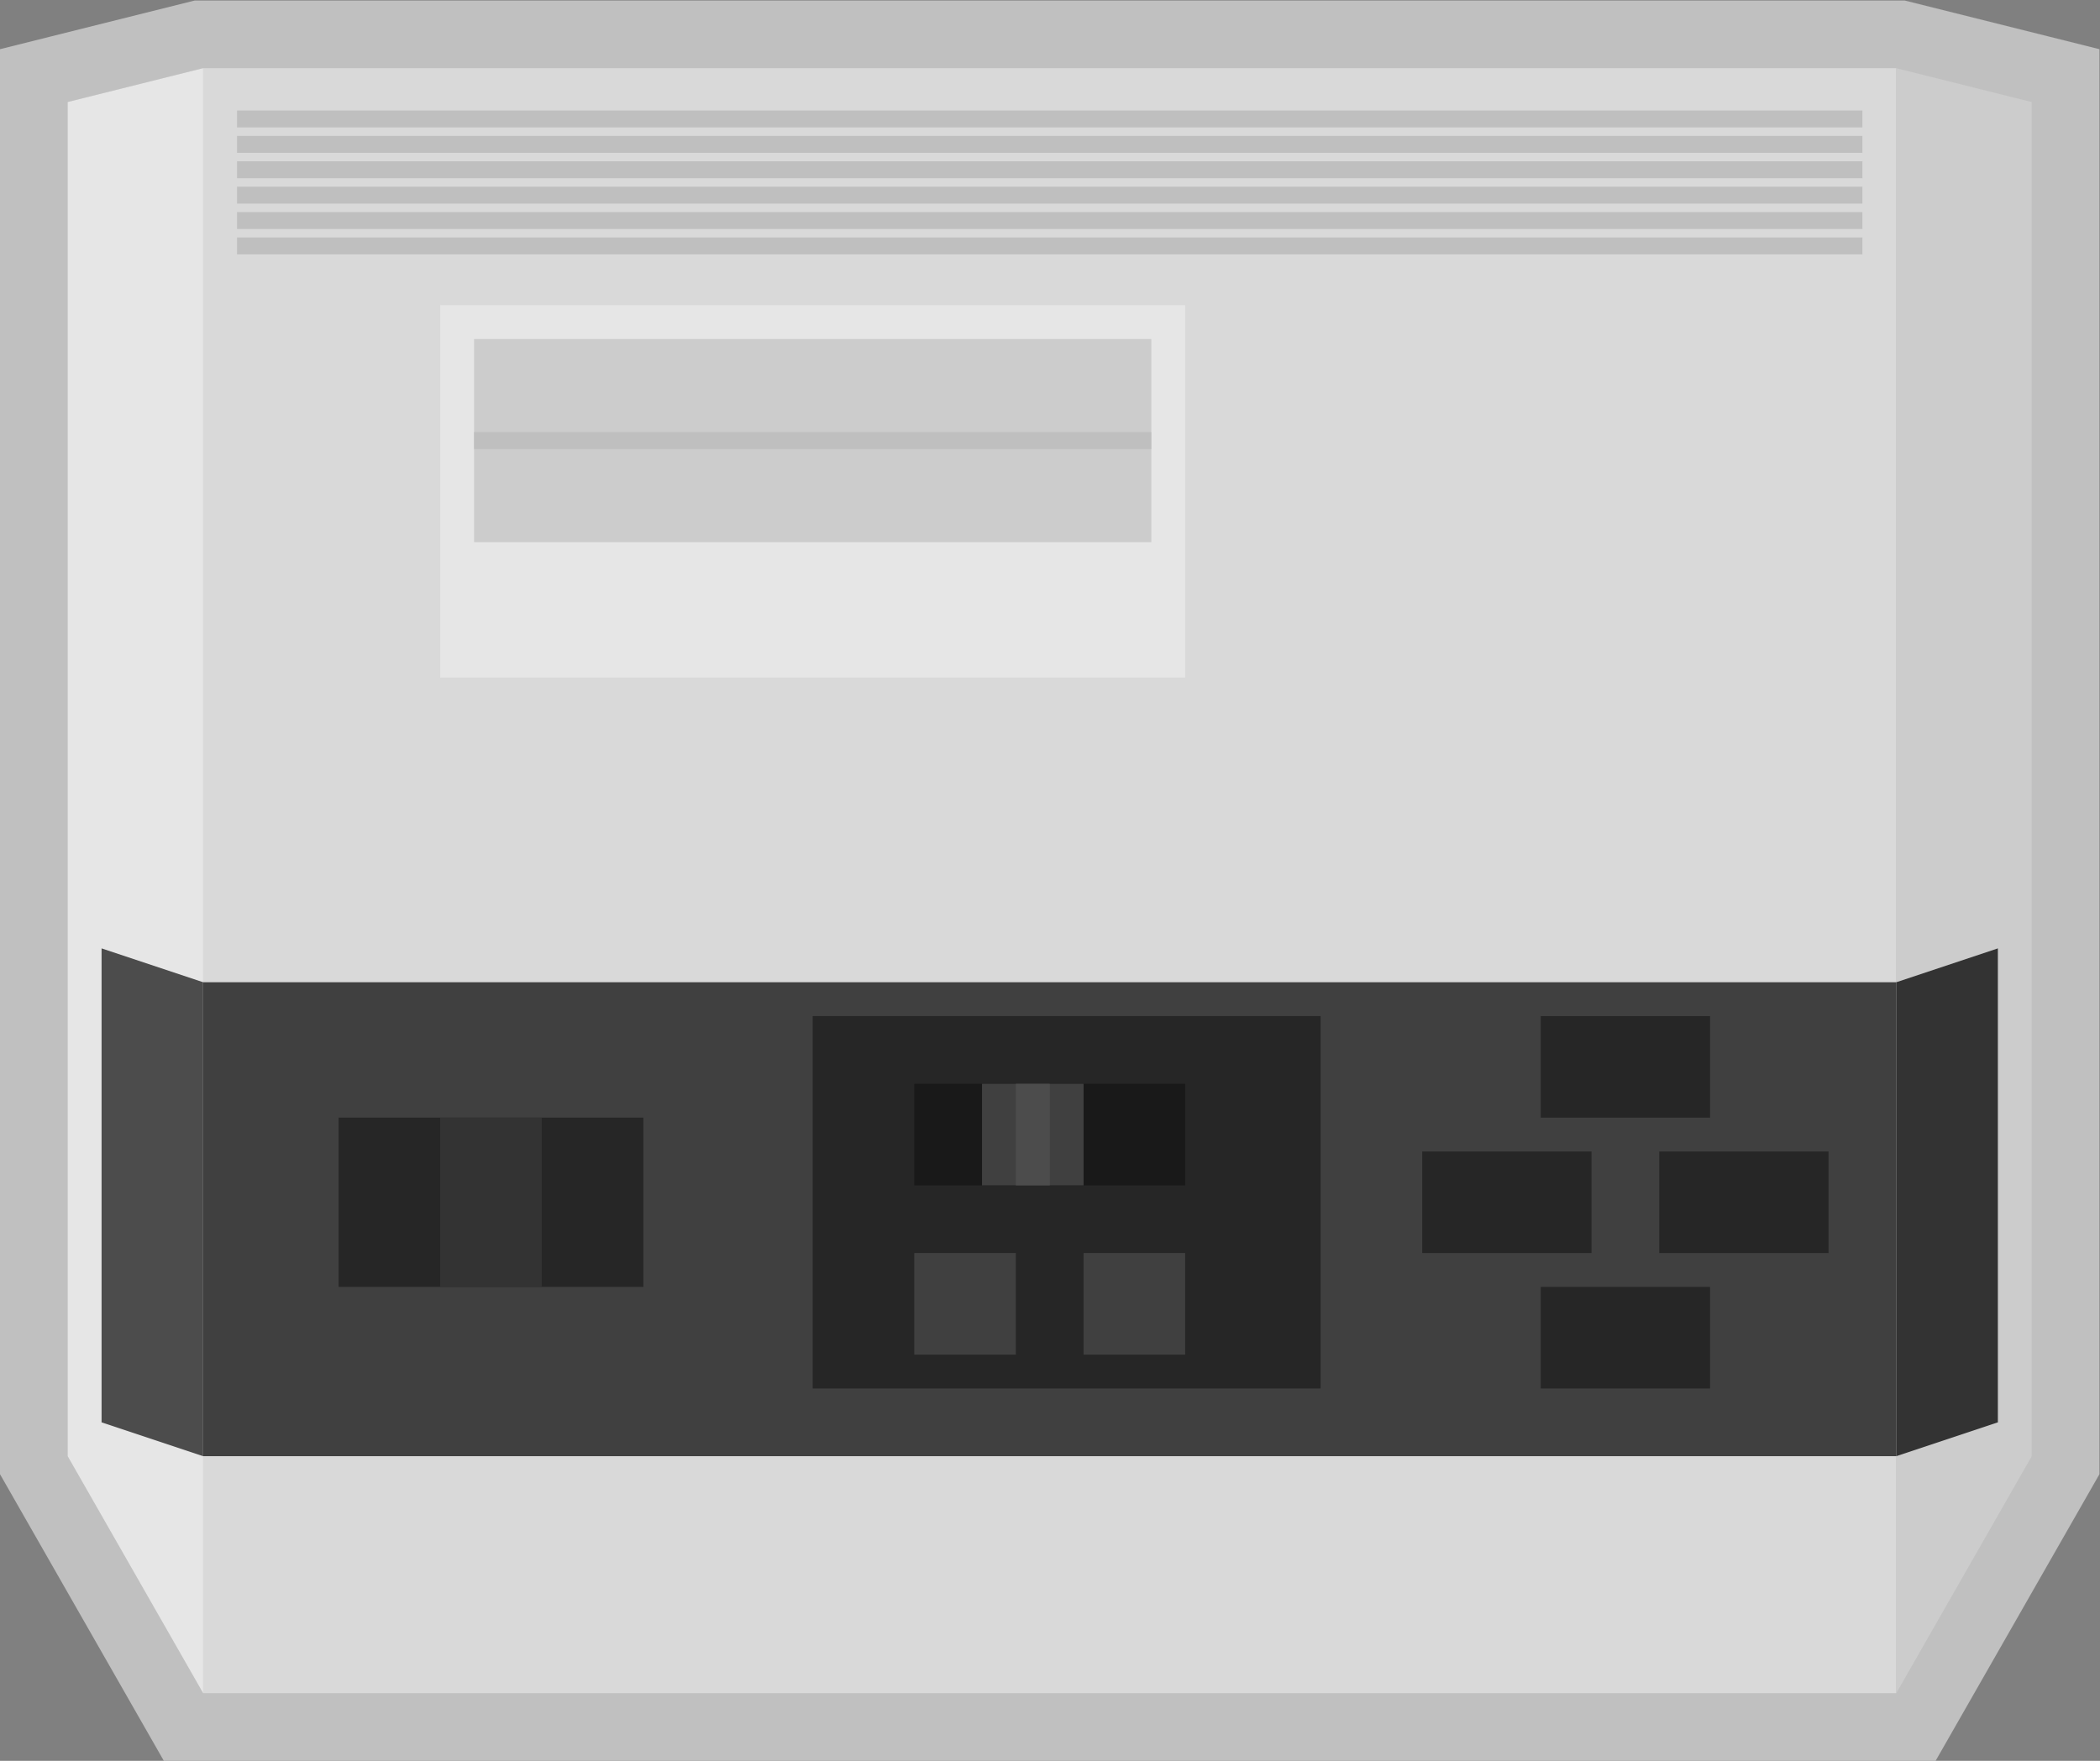 <?xml version="1.0" encoding="UTF-8" standalone="no"?>
<svg
   xmlns:dc="http://purl.org/dc/elements/1.1/"
   xmlns:cc="http://creativecommons.org/ns#"
   xmlns:rdf="http://www.w3.org/1999/02/22-rdf-syntax-ns#"
   xmlns:svg="http://www.w3.org/2000/svg"
   xmlns="http://www.w3.org/2000/svg"
   viewBox="0 0 330.666 277.333"
   height="277.333"
   width="330.666"
   xml:space="preserve"
   id="svg2"
   version="1.1"><rect x="0" y="0" width="330.666" height="277.333" fill="#808080" stroke="none"/><defs
     id="defs6"><clipPath
       id="clipPath18"
       clipPathUnits="userSpaceOnUse"><path
         id="path16"
         d="M 0,256 H 256 V 0 H 0 Z" /></clipPath><clipPath
       id="clipPath26"
       clipPathUnits="userSpaceOnUse"><path
         id="path24"
         d="M 4,232 H 252 V 24 H 4 Z" /></clipPath></defs><g
     transform="matrix(1.333,0,0,-1.333,-5.334,309.333)"
     id="g10"><g
       id="g12"><g
         clip-path="url(#clipPath18)"
         id="g14"><g
           id="g20"><g
             id="g22" /><g
             id="g34"><g
               style="opacity:0.5"
               id="g32"
               clip-path="url(#clipPath26)"><g
                 id="g30"
                 transform="translate(245.94,227.761)"><path
                   id="path28"
                   style="fill:#ffffff;fill-opacity:1;fill-rule:nonzero;stroke:none"
                   d="m 0,0 -16,4 -0.956,0.239 h -0.984 -200 -0.985 L -219.881,4 l -16,-4 -6.059,-1.515 v -6.246 -160 -2.125 l 1.054,-1.844 16,-28 2.303,-4.031 h 4.643 200 4.642 l 2.304,4.031 16,28 1.054,1.844 v 2.125 160 6.246 z" /></g></g></g></g></g></g><path
       id="path36"
       style="fill:#d9d9d9;fill-opacity:1;fill-rule:nonzero;stroke:none"
       d="M 228,32 H 28 v 192 h 200 z" /><g
       transform="translate(28,224)"
       id="g38"><path
         id="path40"
         style="fill:#e6e6e6;fill-opacity:1;fill-rule:nonzero;stroke:none"
         d="M 0,0 -16,-4 V -164 L 0,-192 Z" /></g><g
       transform="translate(228,224)"
       id="g42"><path
         id="path44"
         style="fill:#cccccc;fill-opacity:1;fill-rule:nonzero;stroke:none"
         d="M 0,0 16,-4 V -164 L 0,-192 Z" /></g><path
       id="path46"
       style="fill:#404040;fill-opacity:1;fill-rule:nonzero;stroke:none"
       d="M 228,60 H 28 v 56 h 200 z" /><g
       transform="translate(28,60)"
       id="g48"><path
         id="path50"
         style="fill:#4c4c4c;fill-opacity:1;fill-rule:nonzero;stroke:none"
         d="M 0,0 -12,4 V 60 L 0,56 Z" /></g><g
       transform="translate(228,60)"
       id="g52"><path
         id="path54"
         style="fill:#333333;fill-opacity:1;fill-rule:nonzero;stroke:none"
         d="M 0,0 12,4 V 60 L 0,56 Z" /></g><path
       id="path56"
       style="fill:#e6e6e6;fill-opacity:1;fill-rule:nonzero;stroke:none"
       d="M 144,152 H 56 v 44 h 88 z" /><path
       id="path58"
       style="fill:#cccccc;fill-opacity:1;fill-rule:nonzero;stroke:none"
       d="M 140,168 H 60 v 24 h 80 z" /><path
       id="path60"
       style="fill:#bfbfbf;fill-opacity:1;fill-rule:nonzero;stroke:none"
       d="M 140,179 H 60 v 2 h 80 z" /><path
       id="path62"
       style="fill:#bfbfbf;fill-opacity:1;fill-rule:nonzero;stroke:none"
       d="M 224,217 H 32 v 2 h 192 z" /><path
       id="path64"
       style="fill:#bfbfbf;fill-opacity:1;fill-rule:nonzero;stroke:none"
       d="M 224,214 H 32 v 2 h 192 z" /><path
       id="path66"
       style="fill:#bfbfbf;fill-opacity:1;fill-rule:nonzero;stroke:none"
       d="M 224,211 H 32 v 2 h 192 z" /><path
       id="path68"
       style="fill:#bfbfbf;fill-opacity:1;fill-rule:nonzero;stroke:none"
       d="M 224,208 H 32 v 2 h 192 z" /><path
       id="path70"
       style="fill:#bfbfbf;fill-opacity:1;fill-rule:nonzero;stroke:none"
       d="M 224,205 H 32 v 2 h 192 z" /><path
       id="path72"
       style="fill:#bfbfbf;fill-opacity:1;fill-rule:nonzero;stroke:none"
       d="M 224,202 H 32 v 2 h 192 z" /><path
       id="path74"
       style="fill:#262626;fill-opacity:1;fill-rule:nonzero;stroke:none"
       d="m 160,68 h -60 v 44 h 60 z" /><path
       id="path76"
       style="fill:#262626;fill-opacity:1;fill-rule:nonzero;stroke:none"
       d="M 80,80 H 44 v 20 h 36 z" /><path
       id="path78"
       style="fill:#333333;fill-opacity:1;fill-rule:nonzero;stroke:none"
       d="M 68,80 H 56 v 20 h 12 z" /><path
       id="path80"
       style="fill:#262626;fill-opacity:1;fill-rule:nonzero;stroke:none"
       d="m 192,84 h -20 v 12 h 20 z" /><path
       id="path82"
       style="fill:#262626;fill-opacity:1;fill-rule:nonzero;stroke:none"
       d="m 220,84 h -20 v 12 h 20 z" /><path
       id="path84"
       style="fill:#262626;fill-opacity:1;fill-rule:nonzero;stroke:none"
       d="m 206,68 h -20 v 12 h 20 z" /><path
       id="path86"
       style="fill:#262626;fill-opacity:1;fill-rule:nonzero;stroke:none"
       d="m 206,100 h -20 v 12 h 20 z" /><path
       id="path88"
       style="fill:#404040;fill-opacity:1;fill-rule:nonzero;stroke:none"
       d="m 124,72 h -12 v 12 h 12 z" /><path
       id="path90"
       style="fill:#404040;fill-opacity:1;fill-rule:nonzero;stroke:none"
       d="m 144,72 h -12 v 12 h 12 z" /><path
       id="path92"
       style="fill:#191919;fill-opacity:1;fill-rule:nonzero;stroke:none"
       d="m 144,92 h -32 v 12 h 32 z" /><path
       id="path94"
       style="fill:#404040;fill-opacity:1;fill-rule:nonzero;stroke:none"
       d="m 132,92 h -12 v 12 h 12 z" /><path
       id="path96"
       style="fill:#4c4c4c;fill-opacity:1;fill-rule:nonzero;stroke:none"
       d="m 128,92 h -4 v 12 h 4 z" /></g></svg>
